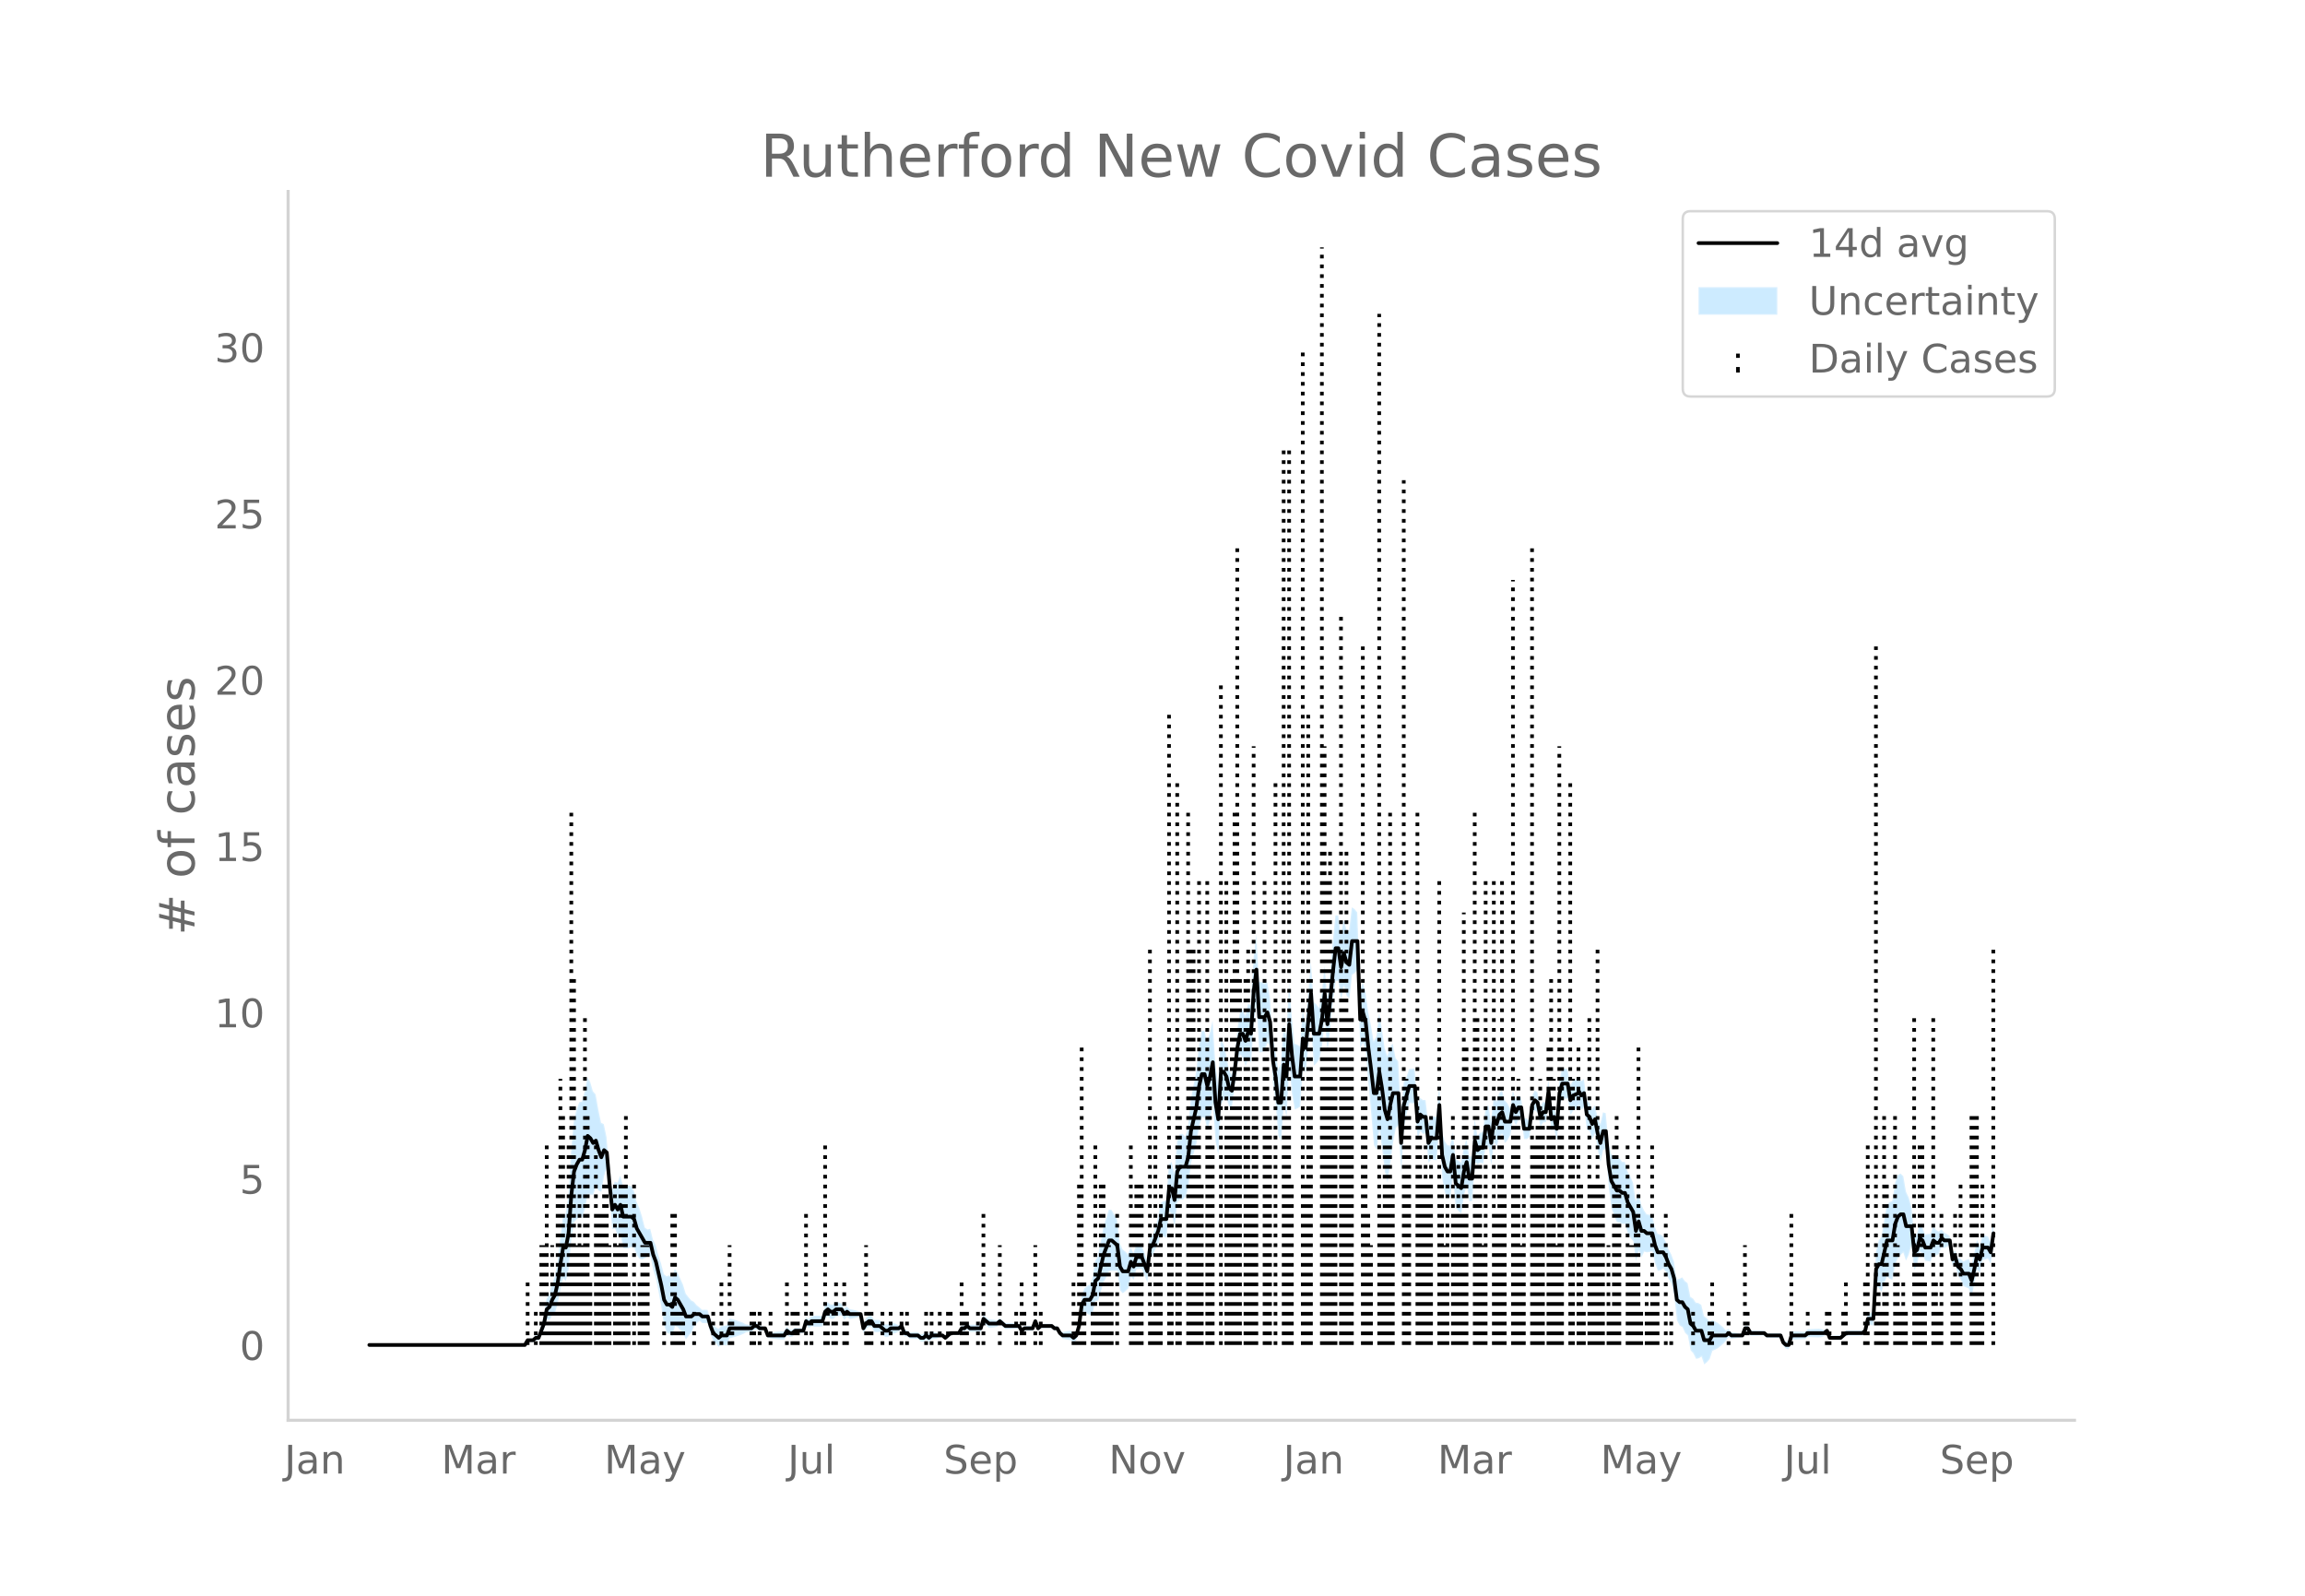 <svg height="864" viewBox="0 0 936 648" width="1248" xmlns="http://www.w3.org/2000/svg" xmlns:xlink="http://www.w3.org/1999/xlink"><defs><style>*{stroke-linecap:butt;stroke-linejoin:round}</style></defs><g id="figure_1"><path d="M0 648h936V0H0z" style="fill:#fff" id="patch_1"/><g id="axes_1"><path d="M117 576.72h725.4V77.76H117z" style="fill:none" id="patch_2"/><g id="PolyCollection_1"><defs><path d="M151.081-101.853H213.147l1.109-1.413 1.108.185 1.108.12 1.109-.742 1.108.144 1.108-2.33 1.109-2.04 1.108-4.198 1.108.107 1.109-1.8 1.108-.994 1.108-3.628 1.109-5.922 1.108-4.74 1.108 1.272 1.109-4.455 1.108-12.722 1.108-6.774 1.109-1.105 1.108-.88 1.108.233 1.109-3.606 1.108-5.835 1.108.086 1.109.067 1.108-3.2 1.108 1.476 1.109.52 1.108-6.381 1.108-3.313 1.109 11.64 1.108 13.16 1.108-.376 1.108 3.368 1.109-1.052 1.108 5.825 1.108.176 1.109-.177 1.108-.397 1.108.068 1.109 3.248 1.108 1.342 1.108.348 1.109-.568 1.108-.802 1.108.27 1.109 5.27 1.108 3.555 1.108 5.519 1.109 6.176 1.108 7.36 1.108 3.009 1.109.412 1.108 1.004 1.108-4.243 1.109.484 1.108 1.427 1.108 1.402 1.109 2.132 1.108-1.434 1.108-1.311 1.109-2.55 1.108-1.325 1.108-.863 1.109.893 1.108.024 1.108-.024 1.109 4.228 1.108 3.076 1.108 1.115 1.109 1.228 1.108-.85 1.108.2 1.109.111 1.108-2.999 1.108-.23 1.109-.297 1.108-.386 1.108-.349 1.109-.456 1.108-.652 1.108-.08 1.109.02 1.108-.965 1.108-.202 1.108.775 1.109-.277 1.108-.534 1.108 3.428 1.109.277 1.108.19 1.108.135 1.109.095 1.108.062 1.108.032 1.109-1.968 1.108.92 1.108-.167 1.109-1.166 1.108-.089 1.108-.101 1.109-.118 1.108-3.195 1.108 1.184 1.109-.71 1.108.144 1.108.056 1.109-.028 1.108-.113 1.108-3.389 1.109-.63 1.108.989h1.108l1.109-.989 1.108-.17 1.108-.349 1.109 1.855 1.108-1.142 1.108.82 1.109-.18 1.108-.23 1.108-.303 1.109-.455 1.108 6.906 1.108-1.692 1.109-.864 1.108.061 1.108 2.056 1.109.021 1.108-.08 1.108 1.077 1.109.996 1.108.021 1.108-1.111 1.109-.238 1.108-.366 1.108-.6 1.108-.975 1.109 3.021 1.108-.068 1.108.916 1.109.111 1.108.045 1.108-.015 1.109 1.093 1.108.123 1.108-.946 1.109.964 1.108-1.065 1.108-.141 1.109-.194 1.108-.613 1.108-.079 1.109.902 1.108-.965 1.108-.859 1.109.081 1.108.065h1.108l1.109-1.661 1.108.207 1.108-.756 1.109 1.035 1.108.036 1.108.005 1.109-.025 1.108-.059 1.108-3.595 1.109 1.02 1.108.94 1.108-.073 1.109-.13 1.108-.204 1.108-.924 1.109.918 1.108.965 1.108-.059 1.109-.066 1.108-.074 1.108-.085 1.109-.098 1.108 1.997 1.108-.988 1.109.031 1.108.01 1.108-.01 1.109-2.784 1.108 2.753 1.108-1.028h4.433l1.109.973 1.108.003 1.108 2.073 1.109 1.287 1.108.232 1.108.177 1.109.136 1.108.918 1.108-.912 1.109-3.86 1.108-7.164 1.108-.654 1.109.888 1.108.668 1.108-1.227 1.109-4.575 1.108-.124 1.108-3.835 1.109-3.722 1.108-2.034 1.108-2.31 1.109-.211 1.108.086 1.108-.117 1.109 7.923 1.108 1.222 1.108-.86 1.109-1.067 1.108-4.994 1.108 1.472 1.109-4.363 1.108-.118 1.108-.006 1.109 2.822 1.108 2.61 1.108-10 1.109-1.09 1.108-2.48 1.108-1.92 1.109-3.611 1.108.686 1.108.304 1.109-10.462 1.108 1.104 1.108 5.173 1.109-10.243 1.108-.994 1.108.024 1.108-1.088 1.109-3.939 1.108-9.908 1.108-3.997 1.109-3.923 1.108-6.98 1.108-3.564 1.109.132 1.108 4.966 1.108-3.933 1.109-6.66 1.108 15.224 1.108 5.473 1.109-20.459 1.108-1.978 1.108-.516 1.109 3.402 1.108-.033 1.108-8.155 1.109-8.62 1.108-4.206 1.108 1.183 1.109 3.392 1.108-3.056 1.108 1.546 1.109-15.722 1.108-7.648 1.108 19.307 1.109-.177 1.108-.546 1.108-3.305 1.109 1.532 1.108 14.778 1.108 8.124 1.109 13.518 1.108 2.113 1.108-15.119 1.109 5.364 1.108-21.145 1.108 11.597 1.109 6.36 1.108-.403 1.108-.674 1.109-16.192 1.108 2.49 1.108-11.45 1.109-8.048 1.108 16.515 1.108-1.006 1.109-1.503 1.108-5.636 1.108-10.093 1.108 12.541 1.109-9.186 1.108-10.971 1.108-8.5 1.109-.021 1.108 7.867 1.108-5.91 1.109 4.005 1.108 1.27 1.108-9.741 1.109-.68 1.108-1.366 1.108 31.836 1.109-2.242 1.108 3.731 1.108 12.943 1.109 11.96 1.108 12.887 1.108 1.99 1.109-7.903 1.108 7.208 1.108 9.568 1.109 4.39 1.108-7.77 1.108-8.411 1.109-5.783 1.108-1.403 1.108 19.414 1.109-18.228 1.108-5.627 1.108-4.473 1.109.123 1.108.114 1.108 14.17 1.109-2.956 1.108 1.09 1.108-.062 1.109 11.823 1.108-1.42 1.108.274 1.109.06 1.108-14.008 1.108 21.291 1.109 5.859 1.108 2.276 1.108-.277 1.109-8.231 1.108 12.473 1.108 1.3 1.109 1.053 1.108-7.575 1.108-4.014 1.108 6.627 1.109-.291 1.108-15.523 1.108.799 1.109-.708 1.108.385 1.108-7.39 1.109.894 1.108 6.939 1.108-9.139 1.109 1.728 1.108-4.24 1.108-.87 1.109 3.716 1.108-1.278 1.108-2.072 1.109-6.293 1.108 2.44 1.108-2.377 1.109-.84 1.108 8.746 1.108.062 1.109-.825 1.108-9.368 1.108-1.609 1.109 1.2 1.108 5.785 1.108-1.998 1.109-.09 1.108-8.122 1.108 11.59 1.109-.938 1.108 5.088 1.108-14 1.109-3.319 1.108.202 1.108-.104 1.109 6.76 1.108-1.88 2.217-.874v-1.107l1.108 1.782 1.108-1.141 1.109 8.893 1.108.869 1.108 3.21 1.109-2.432 1.108 6.852 1.108 4.829 1.109-4.864 1.108-.315 1.108 15.206 1.108 8.673 1.109 3.197 1.108 2.614 1.108.205 1.109.497 1.108-.033 1.108 3.83 1.109 1.893 1.108 1.284 1.108 8.04 1.109-4.118 1.108 2.667 1.108-2.356 1.109.312 1.108-.177 1.108-.261 1.109 4.96 1.108 2.982 1.108-.233 1.109-.709 1.108 1.553 1.108 2.713 1.109 1.827 1.108 4.772 1.108 10.143 1.109 2.155 1.108.611 1.108 2.383 1.109 1.042 1.108 6.005 1.108 1.25 1.109 2.22 1.108-.2 1.108-.723 1.109 3.181 1.108-.89 1.108-1.256 1.109-3.358 1.108-.479 1.108-.588 1.109-.892 1.108-.931 1.108-1.299L701.92-105l1.108.625 1.108-.111 1.109-.142 1.108-.186 1.108-.123 1.109-2.677 1.108.063 1.108 1.927 1.109-.008 1.108-.012 1.108-.017 1.108-.023 1.109-.03 1.108.994h5.542l1.108 3.142 1.108 1.214 1.109.276 1.108-3.899 1.108-.043 1.109-.048 1.108-.053 1.108-.057h1.109l1.108-.907 1.108.052 1.109.048 1.108.043 1.108.04 1.109-.12 1.108-.378 1.108-1.619 1.109 3.013 1.108.095 1.108.08 1.109.068 1.108.059 1.108-.965 1.109-.965h6.65l1.108-.965 1.108-3.894 1.109.483 1.108.285 1.108-15.854 1.109.542 1.108 1.58 1.108-3.133 1.109-3.144 1.108 1.012 1.108.474 1.109-6.12 1.108-2.634 1.108-1.346 1.108-1.056 1.109 3.316 1.108-2.342 1.108-3.896 1.109 9.923 1.108-1.544 1.108-5.774 1.109.574 1.108 3.095 1.108.185 1.109.17 1.108-2.973 1.108.598 1.109-.674 1.108-2.919 1.108.557 1.109-.537 1.108-.775 1.108 8.234 1.109-.637 1.108 4.649 1.108 1.636 1.109 2.734 1.108.582 1.108.424 1.109 3.308 1.108-4.935 1.108-6.047 1.109 1.373 1.108-5.122 1.108-.326 1.109-.36 1.108 2.063 1.108-6.756v-11.168l-1.108 8.68-1.108-1.796-1.109-.36-1.108-.326-1.108 4.525-1.109-2.485-1.108 5.528-1.108 4.713-1.109-2.48-1.108.424-1.108.582-1.109-1.125-1.108-.293-1.108-3.07-1.109 1.293-1.108-7.202-1.108-.775-1.109-.537-1.108-1.372-1.108.94-1.109-.674-1.108-1.332-1.108 2.815-1.109.17-1.108.186-1.108-2.694-1.109-1.355-1.108 3.873-1.108.385-1.109-11.3-1.108-3.897-1.108-2.341-1.109-6.332-1.108-1.055-1.108.583-1.108 3.155-1.109 7.386-1.108.473-1.108 1.013-1.109 6.503-1.108 6.514-1.108 1.58-1.109 4.4-1.108 24.666-1.108.284-1.109.483-1.108 5.754-1.108.964h-6.65l-1.109.965-1.108.965-1.108.059-1.109.068-1.108.08-1.108.095-1.109-2.776-1.108.31-1.108-.377-1.109-.12-1.108.04-1.108.043-1.109.048-1.108.052-1.108 1.022h-1.109l-1.108-.057-1.108-.053-1.109-.048-1.108-.043-1.108 3.82-1.109.274-1.108-.715-1.108-2.646h-5.542l-1.108-.936-1.109-.03-1.108-.022-1.108-.018-1.109-.012-1.108-.007-1.108-1.932-1.108.062-1.109 3.112-1.108-.123-1.108-.186-1.109-.142-1.108-.111-1.108-1.305-1.109.582-1.108-1.299-1.108-.93-1.109-.893-1.108-.588-1.108-.48-1.109.502-1.108-1.256-1.108-.89-1.109-4.537-1.108-.723-1.108-.2-1.109-1.638-1.108-.68-1.108-5.572-1.109-.887-1.108-1.477-1.108.611-1.109.226-1.108-7.223-1.108-2.945-1.109-2.032-1.108-3.075-1.108-2.306-1.109-.71-1.108-.233-1.108-2.805-1.109-4.688-1.108-.261-1.108-.177-1.109-1.617-1.108-2.356-1.108-5.052-1.109 3.6-1.108-7.395-1.108-2.575-1.109-1.966-1.108-3.888-1.108-.033-1.109-1.433-1.108.205-1.108-1.245-1.109-.662-1.108-4.833-1.108-11.807-1.108-.315-1.109 4.784-1.108-2.89-1.108-4.723-1.109 1.425-1.108-2.577-1.108-1.061-1.109-8.471-1.108.788-1.108-2.077v.822l-2.217 1.055-1.108 1.98-1.109-6.746-1.108-.104-1.108.201-1.109 4.4-1.108 14.941-1.108-4.559-1.109.992-1.108-11.564-1.108 9.243-1.109-.09-1.108 1.86-1.108-5.79-1.109-.73-1.108 2.25-1.108 9.926-1.109-.825-1.108.062-1.108-8.619-1.109-.84-1.108 1.481-1.108-3.347-1.109 7.212-1.108-2.072-1.108-1.277-1.109-4.002-1.108 1.059-1.108 3.478-1.109-2.131-1.108 10.156-1.108-6.567-1.109.895-1.108 9.974-1.108.385-1.109 1.222-1.108-6.92-1.108 15.349-1.109-.291-1.108-6.879-1.108 3.703-1.108 5.932-1.109-.876-1.108-.63-1.108-10.68-1.109 5.274-1.108-.276-1.108-1.583-1.109-3.789-1.108-19.227-1.108 13.004-1.109.06-1.108.274-1.108 2.44-1.109-9.402-1.108-.062-1.108-.84-1.109 2.832-1.108-14.77-1.108.113-1.109.123-1.108 3.244-1.108 2.092-1.109 12.643-1.108-21.104-1.108-1.404-1.109-5.782-1.108 1.235-1.108 3.808-1.109-3.329-1.108-7.797-1.108-6.298-1.109 9.462-1.108 1.99-1.108-6.408-1.109-5.404-1.108-8.282-1.108-3.987-1.109 3.546-1.108-31.836-1.108-1.366-1.109-.68-1.108 9.554-1.108-.66-1.109-3.712-1.108 5.667-1.108-7.57-1.109-.02-1.108 10.794-1.108 12.183-1.109 10.108-1.108-12.541-1.108 11.13-1.108 5.942-1.109-1.503-1.108-1.006-1.108-16.287-1.109 13.176-1.108 11.705-1.108-5.228-1.109 14.68-1.108-.675-1.108-.403-1.109-11.005-1.108-13.486-1.108 21.303-1.109-4.284-1.108 15.753-1.108 2.113-1.109-7.706-1.108-5.382-1.108-16.094-1.109-6.186-1.108.554-1.108-.546-1.109-.177-1.108-19.282-1.108 9.717-1.109 19.008-1.108-.383-1.108 4.662-1.109-2.397-1.108 1.184-1.108 7.37-1.109 10.675-1.108 7.28-1.108-1.962-1.109-6.245-1.108-4.375-1.108-1.978-1.109 18.13-1.108-8.033-1.108-17.577-1.109 4.917-1.108 3.785-1.108-4.682-1.109.133-1.108 6.083-1.108 10.385-1.109 5.725-1.108 5.65-1.108 11.316-1.109 3.78-1.108-1.09-1.108.024-1.108 2.866-1.109 12.91-1.108-4.474-1.108 1.103-1.109 14.622-1.108.304-1.108.686-1.109 6.036-1.108 3.868-1.108 3.31-1.109.838-1.108 9.295-1.108-3.178-1.109-2.966-1.108-.006-1.108-.118-1.109 3.354-1.108-2.387-1.108 2.724-1.109-1.067-1.108-.86-1.108-2.637-1.109-9.442-1.108-2.046-1.108-1.844-1.109-.21-1.108 3.478-1.108 3.754-1.109 5.926-1.108 5.812-1.108 1.805-1.109 7.002-1.108 2.632-1.108.668-1.109.888-1.108 3.205-1.108 10.2-1.109 3.86-1.108 1.017-1.108-1.012-1.109.136-1.108.177-1.108.232-1.109-.642-1.108-1.786-1.108.003-1.109-.956h-4.433l-1.108.9-1.108-3.035-1.109 3.004-1.108-.01-1.108.01-1.109.032-1.108.94-1.108-1.861-1.109-.098-1.108-.085-1.108-.074-1.109-.066-1.108-.059-1.108-.964-1.109-1.011-1.108 1.005-1.108-.204-1.109-.13-1.108-.073-1.108-.989-1.109-.91-1.108 4.122-1.108-.058-1.109-.026-1.108.005-1.108.037-1.109-.895-1.108 1.174-1.108.207-1.109 2.197h-1.108l-1.108.065-1.109.081-1.108 1.071-1.108.965-1.109-1.028-1.108-.078-1.108-.614-1.109-.194-1.108-.14-1.108.863-1.109-.965-1.108.984-1.108.123-1.109-.837-1.108-.015-1.108.045-1.109.111-1.108-1.013-1.108-.068-1.109-2.767-1.108.954-1.108-.6-1.108-.366-1.109-.238-1.108.818-1.108.02-1.109-.932-1.108-.853-1.108-.08-1.109.021-1.108-1.803-1.108.062-1.109 1.065-1.108 2.166-1.108-4.67-1.109-.455-1.108-.304-1.108-.229-1.109-.18-1.108-1.11-1.108.788-1.109-2.004-1.108-.349-1.108-.17-1.109.94h-1.108l-1.108-.94-1.109 1.299-1.108 4.33-1.108-.114-1.109-.027-1.108.055-1.108.144-1.109 1.22-1.108-.746-1.108 4.523-1.109-.118-1.108-.101-1.108-.089-1.109.764-1.108-.168-1.108-1.009-1.109 1.891-1.108.032-1.108.062-1.109.095-1.108.135-1.108.19-1.109.277-1.108-2.36-1.108-.534-1.109-.278-1.108-1.154-1.108-.202-1.108.965-1.109.02-1.108-.08-1.108-.653-1.109-.456-1.108-.348-1.108-.386-1.109-.298-1.108-.23-1.108 2.79-1.109.111-1.108.201-1.108 1.078-1.109-.701-1.108-.815-1.108-2.712-1.109-3.49-1.108-.023-1.108.023-1.109-1.037-1.108-.862-1.108-1.326-1.109-.62-1.108-1.31-1.108-1.434-1.109-3.657-1.108-2.457-1.108-2.432-1.109-1.445-1.108 3.474-1.108-.925-1.109.412-1.108-.85-1.108-4.217-1.109-3.471-1.108-4.128-1.108-2.233-1.109-4.379-1.108.271-1.108-.802-1.109-4.427-1.108-3.512-1.108-2.516-1.109-4.47-1.108-1.862-1.108-.396-1.109-.177-1.108.176-1.108-3.822-1.109 2.806-1.108-.491-1.108 3.484-1.108-8.064-1.109-13.444-1.108-5.242-1.108-.593-1.109-5.268-1.108-6.243-1.108-1.27-1.109-3.792-1.108-1.844-1.108 5.742-1.109 4.112-1.108.233-1.108 2.98-1.109 4.682-1.108 12.521-1.108 18.15-1.109 7.121-1.108 1.272-1.108 8.767-1.109 9.513-1.108 6.02-1.108 2.865-1.109 3.988-1.108 2.037-1.108 7.378-1.109 3.75-1.108 3.457-1.108.145-1.109 1.186-1.108.121-1.108.185-1.109 2.445H151.081z" id="mdaa7d8a715" style="stroke:#fff;stroke-opacity:.2"/></defs><g clip-path="url(#pbfc62df37b)"><use style="fill:#089fff;fill-opacity:.2;stroke:#fff;stroke-opacity:.2" xlink:href="#mdaa7d8a715" y="648"/></g></g><g id="LineCollection_1"><path clip-path="url(#pbfc62df37b)" d="M214.256 546.147v-27.012M217.58 546.147v-13.506M219.797 546.147V505.63M220.906 546.147V505.63M222.014 546.147V465.11M223.122 546.147v-13.506M224.23 546.147V505.63M225.339 546.147v-27.012M226.447 546.147v-67.531M227.556 546.147v-108.05M228.664 546.147v-94.544M229.772 546.147v-27.012M230.88 546.147V465.11M231.989 546.147v-216.1M233.097 546.147V397.578M234.206 546.147V505.63M235.314 546.147v-67.531M236.422 546.147V505.63M237.53 546.147V411.085M238.639 546.147v-94.544M239.747 546.147v-27.012M241.964 546.147V465.11M243.072 546.147v-54.025M244.18 546.147v-54.025M245.289 546.147v-67.531M246.397 546.147v-67.531M247.506 546.147V505.63M249.722 546.147v-67.531M250.83 546.147V505.63M251.939 546.147v-67.531M253.047 546.147v-67.531M254.155 546.147v-94.544M255.264 546.147v-27.012M257.48 546.147v-67.531M259.697 546.147v-27.012M260.805 546.147V505.63M261.914 546.147V505.63M263.022 546.147V505.63M269.672 546.147v-13.506M272.997 546.147v-54.025M274.105 546.147v-54.025M275.214 546.147v-13.506M276.322 546.147v-13.506M277.43 546.147v-13.506M281.864 546.147v-13.506M289.622 546.147v-13.506M292.947 546.147v-27.012M296.272 546.147V505.63M297.38 546.147v-13.506M305.139 546.147v-13.506M306.247 546.147v-13.506M308.463 546.147v-13.506M312.897 546.147v-13.506M319.547 546.147v-27.012M321.763 546.147v-13.506M322.872 546.147v-13.506M323.98 546.147v-13.506M327.305 546.147v-54.025M329.522 546.147v-13.506M335.063 546.147V465.11M336.172 546.147v-13.506M338.388 546.147v-13.506M339.497 546.147v-27.012M342.822 546.147v-27.012M343.93 546.147v-13.506M351.688 546.147V505.63M352.797 546.147v-13.506M353.905 546.147v-13.506M358.338 546.147v-13.506M361.663 546.147v-13.506M366.096 546.147v-13.506M368.313 546.147v-13.506M376.071 546.147v-13.506M378.288 546.147v-13.506M381.613 546.147v-13.506M384.938 546.147v-13.506M386.046 546.147v-13.506M390.48 546.147v-27.012M391.588 546.147v-13.506M392.696 546.147v-13.506M397.13 546.147v-13.506M399.346 546.147v-54.025M405.996 546.147V505.63M412.646 546.147v-13.506M414.863 546.147v-27.012M415.971 546.147v-13.506M420.405 546.147V505.63M422.621 546.147v-13.506M435.921 546.147v-27.012M437.03 546.147v-13.506M438.138 546.147v-67.531M439.246 546.147V424.591M440.354 546.147v-27.012M443.68 546.147v-27.012M444.788 546.147V465.11M445.896 546.147v-13.506M447.004 546.147v-67.531M448.113 546.147v-67.531M449.221 546.147V505.63M450.33 546.147V505.63M451.438 546.147v-27.012M453.654 546.147v-54.025M459.196 546.147V465.11M460.304 546.147v-54.025M461.413 546.147v-67.531M462.52 546.147v-67.531M463.63 546.147v-67.531M466.954 546.147V384.072M468.063 546.147v-13.506M469.17 546.147v-94.544M470.28 546.147V505.63M471.388 546.147v-67.531M474.713 546.147V289.528M475.82 546.147v-54.025M478.038 546.147V316.541M479.146 546.147v-94.544M482.47 546.147v-216.1M483.58 546.147V384.072M484.687 546.147V384.072M485.796 546.147v-108.05M486.904 546.147V357.06M488.012 546.147v-67.531M490.23 546.147V357.06M491.337 546.147v-108.05M492.446 546.147V465.11M495.77 546.147V276.022M497.987 546.147V357.06M499.096 546.147v-94.544M500.204 546.147V397.578M501.312 546.147v-216.1M502.42 546.147v-324.15M503.529 546.147V397.578M505.746 546.147V397.578M506.854 546.147V384.072M507.962 546.147v-67.531M509.07 546.147V303.034M510.179 546.147V424.591M513.504 546.147V357.06M514.612 546.147V424.591M515.72 546.147v-94.544M517.937 546.147V316.541M521.262 546.147v-364.67M522.37 546.147v-94.544M523.479 546.147v-364.67M524.587 546.147v-67.531M529.02 546.147V140.96M530.129 546.147v-67.531M531.237 546.147V289.528M532.346 546.147V397.578M536.779 546.147V100.44M537.887 546.147V303.034M538.995 546.147V357.06M540.104 546.147V343.553M541.212 546.147V384.072M542.32 546.147V411.085M544.537 546.147V249.01M545.645 546.147V397.578M546.754 546.147V343.553M547.862 546.147V411.085M548.97 546.147V411.085M553.404 546.147V262.515M554.512 546.147V411.085M555.62 546.147v-54.025M556.729 546.147V505.63M560.054 546.147V127.453M561.162 546.147v-54.025M562.27 546.147V465.11M563.379 546.147V465.11M564.487 546.147v-216.1M565.595 546.147v-67.531M570.029 546.147V194.984M571.137 546.147v-108.05M572.245 546.147v-94.544M575.57 546.147v-216.1M576.679 546.147v-94.544M577.787 546.147v-67.531M578.895 546.147V465.11M580.004 546.147v-67.531M581.112 546.147v-94.544M584.437 546.147V357.06M585.545 546.147v-67.531M586.654 546.147V505.63M587.762 546.147v-67.531M589.979 546.147v-94.544M591.087 546.147v-54.025M592.195 546.147V465.11M593.304 546.147v-54.025M594.412 546.147V370.566M595.52 546.147V424.591M598.845 546.147v-216.1M599.953 546.147V411.085M601.062 546.147V465.11M602.17 546.147V505.63M603.278 546.147V357.06M606.603 546.147V357.06M607.712 546.147v-54.025M608.82 546.147v-108.05M609.928 546.147V357.06M611.037 546.147v-67.531M614.362 546.147V235.503M615.47 546.147v-94.544M616.578 546.147v-108.05M617.687 546.147V505.63M618.795 546.147v-67.531M622.12 546.147v-324.15M623.228 546.147V465.11M624.337 546.147v-94.544M625.445 546.147v-108.05M626.553 546.147v-94.544M628.77 546.147V424.591M629.878 546.147V397.578M630.987 546.147v-108.05M632.095 546.147V505.63M633.203 546.147V303.034M634.312 546.147V424.591M637.637 546.147V316.541M638.745 546.147v-108.05M640.962 546.147v-108.05M640.962 546.147V424.591M642.07 546.147v-67.531M643.178 546.147v-13.506M645.395 546.147V411.085M646.503 546.147v-67.531M647.612 546.147v-67.531M648.72 546.147V384.072M649.828 546.147v-67.531M650.937 546.147v-67.531M653.153 546.147V505.63M654.261 546.147v-13.506M655.37 546.147V465.11M656.478 546.147v-94.544M657.586 546.147v-67.531M660.911 546.147V465.11M662.02 546.147V505.63M663.128 546.147V505.63M664.236 546.147v-54.025M665.345 546.147V424.591M666.453 546.147v-13.506M668.67 546.147v-27.012M669.778 546.147v-13.506M670.886 546.147V465.11M671.995 546.147v-27.012M673.103 546.147v-27.012M676.428 546.147v-54.025M678.645 546.147v-13.506M687.511 546.147v-13.506M694.161 546.147v-13.506M695.27 546.147v-27.012M701.92 546.147v-13.506M708.57 546.147V505.63M709.678 546.147v-13.506M727.411 546.147v-54.025M734.061 546.147v-13.506M741.82 546.147v-13.506M742.928 546.147v-13.506M748.47 546.147v-13.506M749.578 546.147v-27.012M757.336 546.147v-27.012M758.444 546.147V465.11M761.77 546.147V262.515M762.878 546.147v-27.012M763.986 546.147v-13.506M765.094 546.147v-94.544M766.203 546.147v-67.531M769.528 546.147v-94.544M770.636 546.147V505.63M771.744 546.147v-13.506M772.852 546.147v-27.012M773.96 546.147v-13.506M777.286 546.147V411.085M778.394 546.147V505.63M779.502 546.147V465.11M780.61 546.147V465.11M781.72 546.147v-27.012M785.044 546.147V411.085M786.152 546.147v-27.012M787.26 546.147v-13.506M788.37 546.147v-54.025M792.802 546.147v-27.012M793.91 546.147v-54.025M795.019 546.147v-27.012M796.127 546.147v-67.531M800.56 546.147v-94.544M801.669 546.147v-94.544M802.777 546.147v-94.544M803.886 546.147v-27.012M804.994 546.147v-67.531M809.427 546.147V384.072" style="fill:none;stroke:#000;stroke-dasharray:1.5,2.475;stroke-dashoffset:0;stroke-width:1.5"/></g><path clip-path="url(#pbfc62df37b)" d="M149.973 546.147h63.174l1.109-1.929h2.216l1.109-.965h1.108l2.217-5.788 1.108-5.789 1.108-.964 1.109-2.895 1.108-1.929 1.108-4.824 1.109-7.718 1.108-6.753h1.108l1.109-5.788 1.108-15.436 1.108-9.647 1.109-2.894 1.108-1.93h1.108l1.109-3.859 1.108-5.788 1.108.965 1.109 1.929 1.108-.965 1.108 3.86 1.109 2.893 1.108-2.894 1.108.965 1.109 12.541 1.108 10.613 1.108-1.93 1.108 1.93 1.109-1.93 1.108 4.824h3.325l1.108.965 1.109 3.858 3.325 5.789h2.216l1.109 4.824 1.108 2.894 2.217 9.647 1.108 5.788 1.108 1.93h1.109l1.108.965 1.108-3.86 1.109.965 2.216 3.86 1.109 2.894h2.216l1.109-.965h2.216l1.109.965h2.216l1.109 3.859 1.108 2.894 2.217 1.93 1.108-.965h2.217l1.108-2.895h8.867l1.108-.964h1.108l1.108.964h2.217l1.108 2.895h6.65l1.109-1.93 1.108.965h1.108l1.109-.965h3.325l1.108-3.859 1.108.965 1.109-.965h4.433l1.108-3.859 1.109-.965 1.108.965h1.108l1.109-.965h2.216l1.109 1.93 1.108-.965 1.108.965h4.434l1.108 5.788 1.108-1.93 1.109-.964h1.108l1.108 1.93h2.217l2.217 1.929h1.108l1.108-.965h3.325l1.108-.964 1.109 2.894h1.108l1.108.965h3.325l1.109.964h1.108l1.108-.964 1.109.964 1.108-.964h4.433l1.109.964 2.216-1.93h3.325l1.109-1.929h1.108l1.108-.964 1.109.964h4.433l1.108-3.859 2.217 1.93h3.325l1.108-.965 2.217 1.93h5.542l1.108 1.929 1.108-.965h3.325l1.109-2.894 1.108 2.894 1.108-.964h4.433l1.109.964h1.108l1.108 1.93 1.109.965h3.325l1.108.964 1.108-.964 1.109-3.86 1.108-8.682 1.108-1.93h2.217l1.108-1.929 1.109-5.788 1.108-.965 2.217-9.647 2.216-5.789h1.109l2.216 1.93 1.109 8.682 1.108 1.93h2.217l1.108-3.86 1.108 1.93 1.109-3.859h2.216l2.217 5.789 1.108-9.648 1.109-.964 2.216-5.789 1.109-4.823h2.216l1.109-12.542h1.108l1.108 4.824 1.109-11.577 1.108-1.93h2.216l1.109-3.859 1.108-10.612 2.217-9.647 1.108-8.683 1.108-4.823h1.109l1.108 4.823 1.108-3.859 1.109-5.788 1.108 16.4 1.108 6.754 1.109-19.295h1.108l1.108 1.93 1.109 4.823 1.108.965 1.108-7.718 1.109-9.647 1.108-5.789h1.108l1.109 2.894 1.108-3.859 1.108.965 1.109-17.365 1.108-8.683 1.108 19.295h2.217l1.108-1.93 1.109 3.86 1.108 15.435 1.108 6.753 1.109 10.613h1.108l1.108-15.436 1.109 4.823 1.108-21.224 1.108 12.542 1.109 8.682h2.216l1.109-15.435 1.108 3.859 2.217-22.19 1.108 16.401h2.217l1.108-5.788 1.108-10.612 1.108 12.541 1.109-9.647 1.108-11.577 1.108-9.647h1.109l1.108 7.718 1.108-5.789 1.109 3.86 1.108.964 1.108-9.647h2.217l1.108 31.836 1.109-2.894 1.108 3.859 1.108 10.612 1.109 8.682 1.108 9.648h1.108l1.109-8.683 1.108 6.753 1.108 8.683 1.109 3.859 1.108-5.789 1.108-4.823h2.217l1.108 20.259 1.109-15.436 2.216-7.718h2.217l1.108 14.471 1.109-2.894 1.108.965h1.108l1.109 10.612 1.108-1.93h2.217l1.108-13.506 1.108 20.26 1.109 4.823 1.108 1.93h1.108l1.109-6.753 1.108 11.576 2.217 1.93 1.108-6.753 1.108-3.86 1.108 6.754h1.109l1.108-15.436 1.108 3.86 1.109-.966h1.108l1.108-8.682h1.109l1.108 6.753 1.108-9.647 1.109 1.93 1.108-3.86 1.108-.965 1.109 3.86h2.216l1.109-6.754 1.108 2.894 1.108-1.929h1.109l1.108 8.683h2.217l1.108-9.648 1.108-1.93 1.109.966 1.108 5.788 1.108-1.93h1.109l1.108-8.682 1.108 11.577 1.109-.965 1.108 4.824 1.108-14.471 1.109-3.86h2.216l1.109 6.754 1.108-1.93 2.217-.964v-.965l1.108 1.93 1.108-.965 1.109 8.682 1.108.965 1.108 2.894 1.109-1.93 1.108 5.79 1.108 3.858 1.109-4.824h1.108l1.108 13.507 1.108 6.753 2.217 3.859h1.108l1.109.964h1.108l1.108 3.86 2.217 3.858 1.108 7.718 1.109-3.859 1.108 3.86h1.108l1.109.964h2.216l1.109 4.824 1.108 2.894h2.217l1.108 1.93 1.108 2.893 1.109 1.93 1.108 3.859 1.108 8.682 1.109.965h1.108l1.108 1.93 1.109.964 1.108 5.789 1.108.965 1.109 1.929h2.216l1.109 3.859h2.216l1.109-1.93h5.541l1.109-.964 1.108.965h4.433l1.109-2.895h1.108l1.108 1.93h5.542l1.108.965h5.542l1.108 2.894 1.108.964h1.109l1.108-3.858h5.542l1.108-.965h6.65l1.108-.965 1.109 2.894h4.433l2.217-1.93h6.65l1.108-.964 1.108-4.824h2.217l1.108-20.26 1.109-1.929h1.108l2.217-9.647h2.216l1.109-6.753 1.108-2.894 1.108-.965h1.108l1.109 4.824h2.216l1.109 10.612 1.108-.965 1.108-4.824 1.109.965 1.108 2.894h2.217l1.108-2.894 1.108.965h1.109l1.108-1.93 1.108.965h2.217l1.108 7.718 1.109-.965 1.108 3.86 1.108.964 1.109 1.93h2.216l1.109 2.894 1.108-4.824 1.108-5.788 1.109 1.929 1.108-4.824h2.217l1.108 1.93 1.108-7.718h0" style="fill:none;stroke:#000;stroke-linecap:round;stroke-width:1.5" id="line2d_1"/><path d="M117 576.72V77.76" style="fill:none;stroke:#d3d3d3;stroke-linecap:square;stroke-linejoin:miter;stroke-width:1.25" id="patch_3"/><path d="M117 576.72h725.4" style="fill:none;stroke:#d3d3d3;stroke-linecap:square;stroke-linejoin:miter;stroke-width:1.25" id="patch_4"/><g id="matplotlib.axis_1"><g id="xtick_1"><g style="fill:#696969" transform="matrix(.16 0 0 -.16 115.474 598.378)" id="text_1"><defs><path d="M9.813 72.906h9.859V5.078q0-13.187-5-19.14-5-5.954-16.094-5.954h-3.75v8.297h3.078q6.531 0 9.219 3.672Q9.813-4.39 9.813 5.078z" id="DejaVuSans-74"/><path d="M34.281 27.484q-10.89 0-15.093-2.484-4.204-2.484-4.204-8.5 0-4.781 3.157-7.594 3.156-2.797 8.562-2.797 7.485 0 12 5.297 4.516 5.297 4.516 14.078v2zm17.922 3.72V0H43.22v8.297Q40.14 3.328 35.547.953q-4.594-2.375-11.234-2.375-8.391 0-13.36 4.719Q6 8.016 6 15.922q0 9.219 6.172 13.906 6.187 4.688 18.437 4.688h12.61v.89q0 6.203-4.078 9.594-4.078 3.39-11.453 3.39-4.688 0-9.141-1.124-4.438-1.125-8.531-3.375v8.312q4.921 1.906 9.562 2.844 4.64.953 9.031.953 11.875 0 17.735-6.156 5.86-6.14 5.86-18.64z" id="DejaVuSans-97"/><path d="M54.89 33.016V0h-8.984v32.719q0 7.765-3.031 11.61-3.031 3.858-9.078 3.858-7.281 0-11.484-4.64-4.204-4.625-4.204-12.64V0H9.08v54.688h9.03v-8.5q3.235 4.937 7.594 7.374Q30.078 56 35.797 56q9.422 0 14.25-5.828 4.844-5.828 4.844-17.156z" id="DejaVuSans-110"/></defs><use xlink:href="#DejaVuSans-74"/><use x="29.492" xlink:href="#DejaVuSans-97"/><use x="90.771" xlink:href="#DejaVuSans-110"/></g></g><g id="xtick_2"><g style="fill:#696969" transform="matrix(.16 0 0 -.16 179.212 598.378)" id="text_2"><defs><path d="M9.813 72.906h14.703l18.593-49.61 18.703 49.61h14.704V0H66.89v64.016l-18.797-50h-9.907l-18.796 50V0H9.813z" id="DejaVuSans-77"/><path d="M41.11 46.297q-1.516.875-3.297 1.281Q36.03 48 33.89 48q-7.625 0-11.703-4.953-4.079-4.953-4.079-14.234V0H9.08v54.688h9.03v-8.5q2.844 4.984 7.375 7.39Q30.031 56 36.531 56q.922 0 2.047-.125 1.125-.11 2.484-.36z" id="DejaVuSans-114"/></defs><use xlink:href="#DejaVuSans-77"/><use x="86.279" xlink:href="#DejaVuSans-97"/><use x="147.559" xlink:href="#DejaVuSans-114"/></g></g><g id="xtick_3"><g style="fill:#696969" transform="matrix(.16 0 0 -.16 245.374 598.378)" id="text_3"><defs><path d="M32.172-5.078q-3.797-9.766-7.422-12.735-3.61-2.984-9.656-2.984H7.906v7.516h5.282q3.703 0 5.75 1.765Q21-9.766 23.483-3.219l1.61 4.094-22.11 53.813H12.5l17.094-42.766 17.093 42.766h9.516z" id="DejaVuSans-121"/></defs><use xlink:href="#DejaVuSans-77"/><use x="86.279" xlink:href="#DejaVuSans-97"/><use x="147.559" xlink:href="#DejaVuSans-121"/></g></g><g id="xtick_4"><g style="fill:#696969" transform="matrix(.16 0 0 -.16 319.87 598.378)" id="text_4"><defs><path d="M8.5 21.578v33.11h8.984V21.922q0-7.766 3.016-11.656 3.031-3.875 9.094-3.875 7.265 0 11.484 4.64 4.234 4.64 4.234 12.656v31h8.985V0h-8.984v8.406Q42.047 3.422 37.718 1q-4.313-2.422-10.032-2.422-9.421 0-14.312 5.86Q8.5 10.296 8.5 21.578zM31.11 56z" id="DejaVuSans-117"/><path d="M9.422 75.984h8.984V0H9.422z" id="DejaVuSans-108"/></defs><use xlink:href="#DejaVuSans-74"/><use x="29.492" xlink:href="#DejaVuSans-117"/><use x="92.871" xlink:href="#DejaVuSans-108"/></g></g><g id="xtick_5"><g style="fill:#696969" transform="matrix(.16 0 0 -.16 383.158 598.378)" id="text_5"><defs><path d="M53.516 70.516V60.89q-5.61 2.687-10.594 4-4.984 1.328-9.625 1.328-8.047 0-12.422-3.125t-4.375-8.89q0-4.845 2.906-7.313 2.907-2.453 11.016-3.97l5.953-1.218q11.031-2.11 16.281-7.406 5.25-5.297 5.25-14.172 0-10.61-7.11-16.078-7.093-5.469-20.812-5.469-5.172 0-11.015 1.172Q13.14.922 6.89 3.219v10.156q6-3.36 11.765-5.078 5.766-1.703 11.328-1.703 8.438 0 13.032 3.312 4.593 3.328 4.593 9.485 0 5.359-3.297 8.39-3.296 3.032-10.812 4.547L27.484 33.5q-11.03 2.188-15.968 6.875-4.922 4.688-4.922 13.047 0 9.672 6.812 15.234 6.813 5.563 18.766 5.563 5.14 0 10.453-.938 5.328-.922 10.89-2.765z" id="DejaVuSans-83"/><path d="M56.203 29.594v-4.39H14.891q.593-9.282 5.593-14.142 5-4.859 13.938-4.859 5.172 0 10.031 1.266 4.86 1.265 9.656 3.812v-8.5Q49.266.734 44.187-.344 39.11-1.422 33.892-1.422q-13.094 0-20.735 7.61-7.64 7.625-7.64 20.625 0 13.421 7.25 21.296Q20.016 56 32.328 56q11.031 0 17.453-7.11 6.422-7.093 6.422-19.296zm-8.984 2.64q-.094 7.36-4.125 11.75-4.032 4.407-10.672 4.407-7.516 0-12.031-4.25-4.516-4.25-5.203-11.97z" id="DejaVuSans-101"/><path d="M18.11 8.203v-29H9.077v75.484h9.031v-8.296q2.844 4.875 7.157 7.234Q29.594 56 35.594 56q9.968 0 16.187-7.906 6.235-7.907 6.235-20.797T51.78 6.484q-6.218-7.906-16.187-7.906-6 0-10.328 2.375-4.313 2.375-7.157 7.25zm30.578 19.094q0 9.906-4.079 15.547-4.078 5.64-11.203 5.64-7.14 0-11.218-5.64-4.079-5.64-4.079-15.547 0-9.906 4.078-15.547 4.079-5.64 11.22-5.64 7.124 0 11.202 5.64t4.078 15.547z" id="DejaVuSans-112"/></defs><use xlink:href="#DejaVuSans-83"/><use x="63.477" xlink:href="#DejaVuSans-101"/><use x="125" xlink:href="#DejaVuSans-112"/></g></g><g id="xtick_6"><g style="fill:#696969" transform="matrix(.16 0 0 -.16 450.23 598.378)" id="text_6"><defs><path d="M9.813 72.906h13.28l32.329-60.984v60.984h9.562V0h-13.28L19.39 60.984V0H9.813z" id="DejaVuSans-78"/><path d="M30.61 48.39q-7.22 0-11.422-5.64-4.204-5.64-4.204-15.453 0-9.813 4.172-15.453 4.188-5.64 11.453-5.64 7.188 0 11.375 5.655 4.203 5.672 4.203 15.438 0 9.719-4.203 15.406-4.187 5.688-11.375 5.688zm0 7.61q11.718 0 18.406-7.625 6.703-7.61 6.703-21.078 0-13.422-6.703-21.078-6.688-7.64-18.407-7.64-11.765 0-18.437 7.64-6.656 7.656-6.656 21.078 0 13.469 6.656 21.078Q18.844 56 30.609 56z" id="DejaVuSans-111"/><path d="M2.984 54.688H12.5L29.594 8.797l17.093 45.89h9.516L35.687 0H23.485z" id="DejaVuSans-118"/></defs><use xlink:href="#DejaVuSans-78"/><use x="74.805" xlink:href="#DejaVuSans-111"/><use x="135.986" xlink:href="#DejaVuSans-118"/></g></g><g id="xtick_7"><g style="fill:#696969" transform="matrix(.16 0 0 -.16 521.121 598.378)" id="text_7"><use xlink:href="#DejaVuSans-74"/><use x="29.492" xlink:href="#DejaVuSans-97"/><use x="90.771" xlink:href="#DejaVuSans-110"/></g></g><g id="xtick_8"><g style="fill:#696969" transform="matrix(.16 0 0 -.16 583.751 598.378)" id="text_8"><use xlink:href="#DejaVuSans-77"/><use x="86.279" xlink:href="#DejaVuSans-97"/><use x="147.559" xlink:href="#DejaVuSans-114"/></g></g><g id="xtick_9"><g style="fill:#696969" transform="matrix(.16 0 0 -.16 649.913 598.378)" id="text_9"><use xlink:href="#DejaVuSans-77"/><use x="86.279" xlink:href="#DejaVuSans-97"/><use x="147.559" xlink:href="#DejaVuSans-121"/></g></g><g id="xtick_10"><g style="fill:#696969" transform="matrix(.16 0 0 -.16 724.409 598.378)" id="text_10"><use xlink:href="#DejaVuSans-74"/><use x="29.492" xlink:href="#DejaVuSans-117"/><use x="92.871" xlink:href="#DejaVuSans-108"/></g></g><g id="xtick_11"><g style="fill:#696969" transform="matrix(.16 0 0 -.16 787.697 598.378)" id="text_11"><use xlink:href="#DejaVuSans-83"/><use x="63.477" xlink:href="#DejaVuSans-101"/><use x="125" xlink:href="#DejaVuSans-112"/></g></g></g><g id="matplotlib.axis_2"><g id="ytick_1"><g style="fill:#696969" transform="matrix(.16 0 0 -.16 97.32 552.226)" id="text_12"><defs><path d="M31.781 66.406q-7.61 0-11.453-7.5Q16.5 51.422 16.5 36.375q0-14.984 3.828-22.484 3.844-7.5 11.453-7.5 7.672 0 11.5 7.5 3.844 7.5 3.844 22.484 0 15.047-3.844 22.531-3.828 7.5-11.5 7.5zm0 7.813q12.266 0 18.735-9.703 6.468-9.688 6.468-28.141 0-18.406-6.468-28.11-6.47-9.687-18.735-9.687-12.25 0-18.718 9.688-6.47 9.703-6.47 28.109 0 18.453 6.47 28.14Q19.53 74.22 31.78 74.22z" id="DejaVuSans-48"/></defs><use xlink:href="#DejaVuSans-48"/></g></g><g id="ytick_2"><g style="fill:#696969" transform="matrix(.16 0 0 -.16 97.32 484.695)" id="text_13"><defs><path d="M10.797 72.906h38.719v-8.312H19.828v-17.86q2.14.735 4.281 1.094 2.157.36 4.313.36 12.203 0 19.328-6.688 7.14-6.688 7.14-18.11 0-11.765-7.328-18.296-7.328-6.516-20.656-6.516-4.593 0-9.36.781-4.75.782-9.827 2.344v9.922q4.39-2.39 9.078-3.563 4.687-1.171 9.906-1.171 8.453 0 13.375 4.437 4.938 4.438 4.938 12.063 0 7.609-4.938 12.047-4.922 4.453-13.375 4.453-3.953 0-7.89-.875-3.922-.875-8.016-2.735z" id="DejaVuSans-53"/></defs><use xlink:href="#DejaVuSans-53"/></g></g><g id="ytick_3"><g style="fill:#696969" transform="matrix(.16 0 0 -.16 87.14 417.163)" id="text_14"><defs><path d="M12.406 8.297h16.11v55.625l-17.532-3.516v8.985l17.438 3.515h9.86V8.296H54.39V0H12.406z" id="DejaVuSans-49"/></defs><use xlink:href="#DejaVuSans-49"/><use x="63.623" xlink:href="#DejaVuSans-48"/></g></g><g id="ytick_4"><g style="fill:#696969" transform="matrix(.16 0 0 -.16 87.14 349.632)" id="text_15"><use xlink:href="#DejaVuSans-49"/><use x="63.623" xlink:href="#DejaVuSans-53"/></g></g><g id="ytick_5"><g style="fill:#696969" transform="matrix(.16 0 0 -.16 87.14 282.1)" id="text_16"><defs><path d="M19.188 8.297h34.421V0H7.33v8.297q5.609 5.812 15.296 15.594 9.703 9.797 12.188 12.64 4.734 5.313 6.609 9 1.89 3.688 1.89 7.25 0 5.813-4.078 9.469-4.078 3.672-10.625 3.672-4.64 0-9.797-1.61-5.14-1.609-11-4.89v9.969Q13.767 71.78 18.938 73q5.188 1.219 9.485 1.219 11.328 0 18.062-5.672 6.735-5.656 6.735-15.125 0-4.5-1.688-8.531-1.672-4.016-6.125-9.485-1.218-1.422-7.765-8.187-6.532-6.766-18.453-18.922z" id="DejaVuSans-50"/></defs><use xlink:href="#DejaVuSans-50"/><use x="63.623" xlink:href="#DejaVuSans-48"/></g></g><g id="ytick_6"><g style="fill:#696969" transform="matrix(.16 0 0 -.16 87.14 214.569)" id="text_17"><use xlink:href="#DejaVuSans-50"/><use x="63.623" xlink:href="#DejaVuSans-53"/></g></g><g id="ytick_7"><g style="fill:#696969" transform="matrix(.16 0 0 -.16 87.14 147.038)" id="text_18"><defs><path d="M40.578 39.313Q47.656 37.797 51.625 33q3.984-4.781 3.984-11.813 0-10.78-7.422-16.703-7.421-5.906-21.093-5.906-4.578 0-9.438.906-4.86.907-10.031 2.72v9.515q4.094-2.39 8.969-3.61 4.89-1.218 10.218-1.218 9.266 0 14.125 3.656 4.86 3.656 4.86 10.64 0 6.454-4.516 10.079-4.515 3.64-12.562 3.64h-8.5v8.11h8.89q7.266 0 11.125 2.906 3.86 2.906 3.86 8.375 0 5.61-3.985 8.61-3.968 3.015-11.39 3.015-4.063 0-8.703-.89-4.641-.876-10.203-2.72v8.782q5.624 1.562 10.53 2.344 4.907.78 9.25.78 11.235 0 17.766-5.109 6.547-5.093 6.547-13.78 0-6.063-3.468-10.235-3.47-4.172-9.86-5.782z" id="DejaVuSans-51"/></defs><use xlink:href="#DejaVuSans-51"/><use x="63.623" xlink:href="#DejaVuSans-48"/></g></g><g style="fill:#696969" transform="matrix(0 -.2 -.2 0 78.98 379.813)" id="text_19"><defs><path d="M51.125 44H36.922l-4.11-16.313h14.313zm-7.328 27.781-5.078-20.265h14.265L58.11 71.78h7.813L60.89 51.516h15.234V44h-17.14l-4-16.313h15.53V20.22H53.079L48 0h-7.813l5.032 20.219H30.906L25.875 0h-7.86l5.079 20.219H7.719v7.468h17.187L29 44H13.281v7.516h17.625l4.985 20.265z" id="DejaVuSans-35"/><path d="M37.11 75.984V68.5h-8.594q-4.828 0-6.72-1.953-1.874-1.953-1.874-7.031v-4.828h14.797v-6.985H19.922V0H10.89v47.703H2.297v6.984h8.594V58.5q0 9.125 4.25 13.297 4.25 4.187 13.468 4.187z" id="DejaVuSans-102"/><path d="M48.781 52.594v-8.407q-3.812 2.11-7.64 3.157-3.828 1.047-7.735 1.047-8.75 0-13.593-5.547-4.829-5.532-4.829-15.547 0-10.016 4.829-15.563 4.843-5.53 13.593-5.53 3.907 0 7.735 1.046 3.828 1.047 7.64 3.156V2.094Q45.016.344 40.984-.531q-4.015-.89-8.562-.89-12.36 0-19.64 7.765-7.266 7.765-7.266 20.953 0 13.375 7.343 21.031Q20.22 56 33.016 56q4.14 0 8.093-.86 3.953-.843 7.672-2.546z" id="DejaVuSans-99"/><path d="M44.281 53.078v-8.5q-3.797 1.953-7.906 2.922-4.094.984-8.5.984-6.688 0-10.031-2.047-3.344-2.046-3.344-6.156 0-3.125 2.39-4.906 2.391-1.781 9.626-3.39l3.078-.688q9.562-2.047 13.593-5.781 4.032-3.735 4.032-10.422 0-7.625-6.032-12.078-6.03-4.438-16.578-4.438-4.39 0-9.156.86Q10.688.296 5.422 2v9.281q4.984-2.594 9.812-3.89 4.829-1.282 9.579-1.282 6.343 0 9.75 2.172 3.421 2.172 3.421 6.125 0 3.656-2.468 5.61-2.453 1.953-10.813 3.765l-3.125.735q-8.344 1.75-12.062 5.39-3.704 3.64-3.704 9.985 0 7.718 5.47 11.906Q16.75 56 26.811 56q4.97 0 9.36-.734 4.406-.72 8.11-2.188z" id="DejaVuSans-115"/></defs><use xlink:href="#DejaVuSans-35"/><use x="83.789" xlink:href="#DejaVuSans-32"/><use x="115.576" xlink:href="#DejaVuSans-111"/><use x="176.758" xlink:href="#DejaVuSans-102"/><use x="211.963" xlink:href="#DejaVuSans-32"/><use x="243.75" xlink:href="#DejaVuSans-99"/><use x="298.73" xlink:href="#DejaVuSans-97"/><use x="360.01" xlink:href="#DejaVuSans-115"/><use x="412.109" xlink:href="#DejaVuSans-101"/><use x="473.633" xlink:href="#DejaVuSans-115"/></g></g><g style="fill:#696969" transform="matrix(.24 0 0 -.24 308.75 71.76)" id="text_20"><defs><path d="M44.39 34.188q3.172-1.079 6.172-4.594 3-3.516 6.032-9.672L66.609 0H56l-9.313 18.703q-3.624 7.328-7.015 9.719-3.39 2.39-9.25 2.39h-10.75V0h-9.86v72.906h22.266q12.5 0 18.656-5.234 6.157-5.219 6.157-15.766 0-6.89-3.203-11.437-3.204-4.532-9.297-6.282zM19.673 64.797V38.922h12.406q7.125 0 10.766 3.297 3.64 3.297 3.64 9.687 0 6.39-3.64 9.64-3.64 3.25-10.766 3.25z" id="DejaVuSans-82"/><path d="M18.313 70.219V54.688h18.5v-6.985h-18.5V18.016q0-6.688 1.828-8.594 1.828-1.906 7.453-1.906h9.218V0h-9.218q-10.407 0-14.36 3.875-3.953 3.89-3.953 14.14v29.688H2.687v6.984h6.594V70.22z" id="DejaVuSans-116"/><path d="M54.89 33.016V0h-8.984v32.719q0 7.765-3.031 11.61-3.031 3.858-9.078 3.858-7.281 0-11.484-4.64-4.204-4.625-4.204-12.64V0H9.08v75.984h9.03V46.188q3.235 4.937 7.594 7.374Q30.078 56 35.797 56q9.422 0 14.25-5.828 4.844-5.828 4.844-17.156z" id="DejaVuSans-104"/><path d="M45.406 46.39v29.594h8.985V0h-8.985v8.203Q42.578 3.328 38.25.953q-4.313-2.375-10.375-2.375-9.906 0-16.14 7.906-6.22 7.922-6.22 20.813 0 12.89 6.22 20.797Q17.968 56 27.874 56q6.063 0 10.375-2.375 4.328-2.36 7.156-7.234zm-30.61-19.093q0-9.906 4.079-15.547 4.078-5.64 11.203-5.64 7.125 0 11.219 5.64 4.11 5.64 4.11 15.547 0 9.906-4.11 15.547-4.094 5.64-11.219 5.64-7.125 0-11.203-5.64-4.078-5.64-4.078-15.547z" id="DejaVuSans-100"/><path d="M4.203 54.688h8.985l11.234-42.672 11.172 42.672h10.593l11.235-42.672 11.187 42.672h8.985L63.28 0H52.688L40.922 44.828 29.109 0H18.5z" id="DejaVuSans-119"/><path d="M64.406 67.281v-10.39q-4.984 4.64-10.625 6.922-5.64 2.296-11.984 2.296-12.5 0-19.14-7.64-6.641-7.64-6.641-22.094 0-14.406 6.64-22.047 6.64-7.64 19.14-7.64 6.345 0 11.985 2.296 5.64 2.297 10.625 6.938V5.609Q59.234 2.094 53.437.33q-5.78-1.75-12.218-1.75-16.563 0-26.094 10.124-9.516 10.14-9.516 27.672 0 17.578 9.516 27.703 9.531 10.14 26.094 10.14 6.531 0 12.312-1.734 5.797-1.734 10.875-5.203z" id="DejaVuSans-67"/><path d="M9.422 54.688h8.984V0H9.422zm0 21.296h8.984v-11.39H9.422z" id="DejaVuSans-105"/></defs><use xlink:href="#DejaVuSans-82"/><use x="64.982" xlink:href="#DejaVuSans-117"/><use x="128.361" xlink:href="#DejaVuSans-116"/><use x="167.57" xlink:href="#DejaVuSans-104"/><use x="230.949" xlink:href="#DejaVuSans-101"/><use x="292.473" xlink:href="#DejaVuSans-114"/><use x="333.586" xlink:href="#DejaVuSans-102"/><use x="368.791" xlink:href="#DejaVuSans-111"/><use x="429.973" xlink:href="#DejaVuSans-114"/><use x="469.336" xlink:href="#DejaVuSans-100"/><use x="532.813" xlink:href="#DejaVuSans-32"/><use x="564.6" xlink:href="#DejaVuSans-78"/><use x="639.404" xlink:href="#DejaVuSans-101"/><use x="700.928" xlink:href="#DejaVuSans-119"/><use x="782.715" xlink:href="#DejaVuSans-32"/><use x="814.502" xlink:href="#DejaVuSans-67"/><use x="884.326" xlink:href="#DejaVuSans-111"/><use x="945.508" xlink:href="#DejaVuSans-118"/><use x="1004.688" xlink:href="#DejaVuSans-105"/><use x="1032.471" xlink:href="#DejaVuSans-100"/><use x="1095.947" xlink:href="#DejaVuSans-32"/><use x="1127.734" xlink:href="#DejaVuSans-67"/><use x="1197.559" xlink:href="#DejaVuSans-97"/><use x="1258.838" xlink:href="#DejaVuSans-115"/><use x="1310.938" xlink:href="#DejaVuSans-101"/><use x="1372.461" xlink:href="#DejaVuSans-115"/></g><g id="legend_1"><path d="M686.525 161.015H831.2q3.2 0 3.2-3.2V88.96q0-3.2-3.2-3.2H686.525q-3.2 0-3.2 3.2v68.855q0 3.2 3.2 3.2z" style="fill:none;opacity:.8;stroke:#ccc;stroke-linejoin:miter" id="patch_5"/><path d="M689.725 98.718h32" style="fill:none;stroke:#000;stroke-linecap:round;stroke-width:1.5" id="line2d_4"/><g style="fill:#696969" transform="matrix(.16 0 0 -.16 734.525 104.317)" id="text_21"><defs><path d="M37.797 64.313 12.89 25.39h24.906zm-2.594 8.593H47.61V25.391h10.407v-8.203H47.609V0h-9.812v17.188H4.89v9.515z" id="DejaVuSans-52"/><path d="M45.406 27.984q0 9.766-4.031 15.125-4.016 5.375-11.297 5.375-7.219 0-11.25-5.375-4.031-5.359-4.031-15.125 0-9.718 4.031-15.093t11.25-5.375q7.281 0 11.297 5.375 4.031 5.375 4.031 15.093zm8.985-21.203q0-13.953-6.203-20.765Q42-20.797 29.203-20.797q-4.734 0-8.937.703-4.203.703-8.157 2.172v8.735q3.954-2.141 7.813-3.157 3.86-1.031 7.86-1.031 8.843 0 13.234 4.61 4.39 4.609 4.39 13.937v4.453q-2.781-4.844-7.125-7.234Q33.938 0 27.875 0 17.828 0 11.672 7.656q-6.156 7.672-6.156 20.328 0 12.688 6.156 20.344Q17.828 56 27.875 56q6.063 0 10.406-2.39 4.344-2.391 7.125-7.22v8.297h8.985z" id="DejaVuSans-103"/></defs><use xlink:href="#DejaVuSans-49"/><use x="63.623" xlink:href="#DejaVuSans-52"/><use x="127.246" xlink:href="#DejaVuSans-100"/><use x="190.723" xlink:href="#DejaVuSans-32"/><use x="222.51" xlink:href="#DejaVuSans-97"/><use x="283.789" xlink:href="#DejaVuSans-118"/><use x="342.969" xlink:href="#DejaVuSans-103"/></g><path d="M689.725 127.802h32v-11.2h-32z" style="fill:#089fff;opacity:.2;stroke:#fff;stroke-linejoin:miter" id="patch_6"/><g style="fill:#696969" transform="matrix(.16 0 0 -.16 734.525 127.802)" id="text_22"><defs><path d="M8.688 72.906h9.921V28.61q0-11.718 4.235-16.875 4.25-5.14 13.781-5.14 9.469 0 13.719 5.14 4.25 5.157 4.25 16.875v44.297H64.5V27.391q0-14.25-7.063-21.532-7.046-7.28-20.812-7.28-13.828 0-20.89 7.28-7.047 7.282-7.047 21.532z" id="DejaVuSans-85"/></defs><use xlink:href="#DejaVuSans-85"/><use x="73.193" xlink:href="#DejaVuSans-110"/><use x="136.572" xlink:href="#DejaVuSans-99"/><use x="191.553" xlink:href="#DejaVuSans-101"/><use x="253.076" xlink:href="#DejaVuSans-114"/><use x="294.189" xlink:href="#DejaVuSans-116"/><use x="333.398" xlink:href="#DejaVuSans-97"/><use x="394.678" xlink:href="#DejaVuSans-105"/><use x="422.461" xlink:href="#DejaVuSans-110"/><use x="485.84" xlink:href="#DejaVuSans-116"/><use x="525.049" xlink:href="#DejaVuSans-121"/></g><path d="M705.725 151.287v-7.7" style="fill:none;stroke:#000;stroke-dasharray:2.25,3.712;stroke-dashoffset:0;stroke-width:1.5" id="line2d_6"/><g style="fill:#696969" transform="matrix(.16 0 0 -.16 734.525 151.287)" id="text_23"><defs><path d="M19.672 64.797V8.109h11.922q15.093 0 22.093 6.829 7 6.843 7 21.593 0 14.64-7 21.453-7 6.813-22.093 6.813zm-9.86 8.11h20.266q21.188 0 31.094-8.813 9.922-8.813 9.922-27.563 0-18.86-9.969-27.703Q51.172 0 30.078 0H9.813z" id="DejaVuSans-68"/></defs><use xlink:href="#DejaVuSans-68"/><use x="77.002" xlink:href="#DejaVuSans-97"/><use x="138.281" xlink:href="#DejaVuSans-105"/><use x="166.064" xlink:href="#DejaVuSans-108"/><use x="193.848" xlink:href="#DejaVuSans-121"/><use x="253.027" xlink:href="#DejaVuSans-32"/><use x="284.814" xlink:href="#DejaVuSans-67"/><use x="354.639" xlink:href="#DejaVuSans-97"/><use x="415.918" xlink:href="#DejaVuSans-115"/><use x="468.018" xlink:href="#DejaVuSans-101"/><use x="529.541" xlink:href="#DejaVuSans-115"/></g></g></g></g><defs><clipPath id="pbfc62df37b"><path d="M117 77.76h725.4v498.96H117z"/></clipPath></defs></svg>